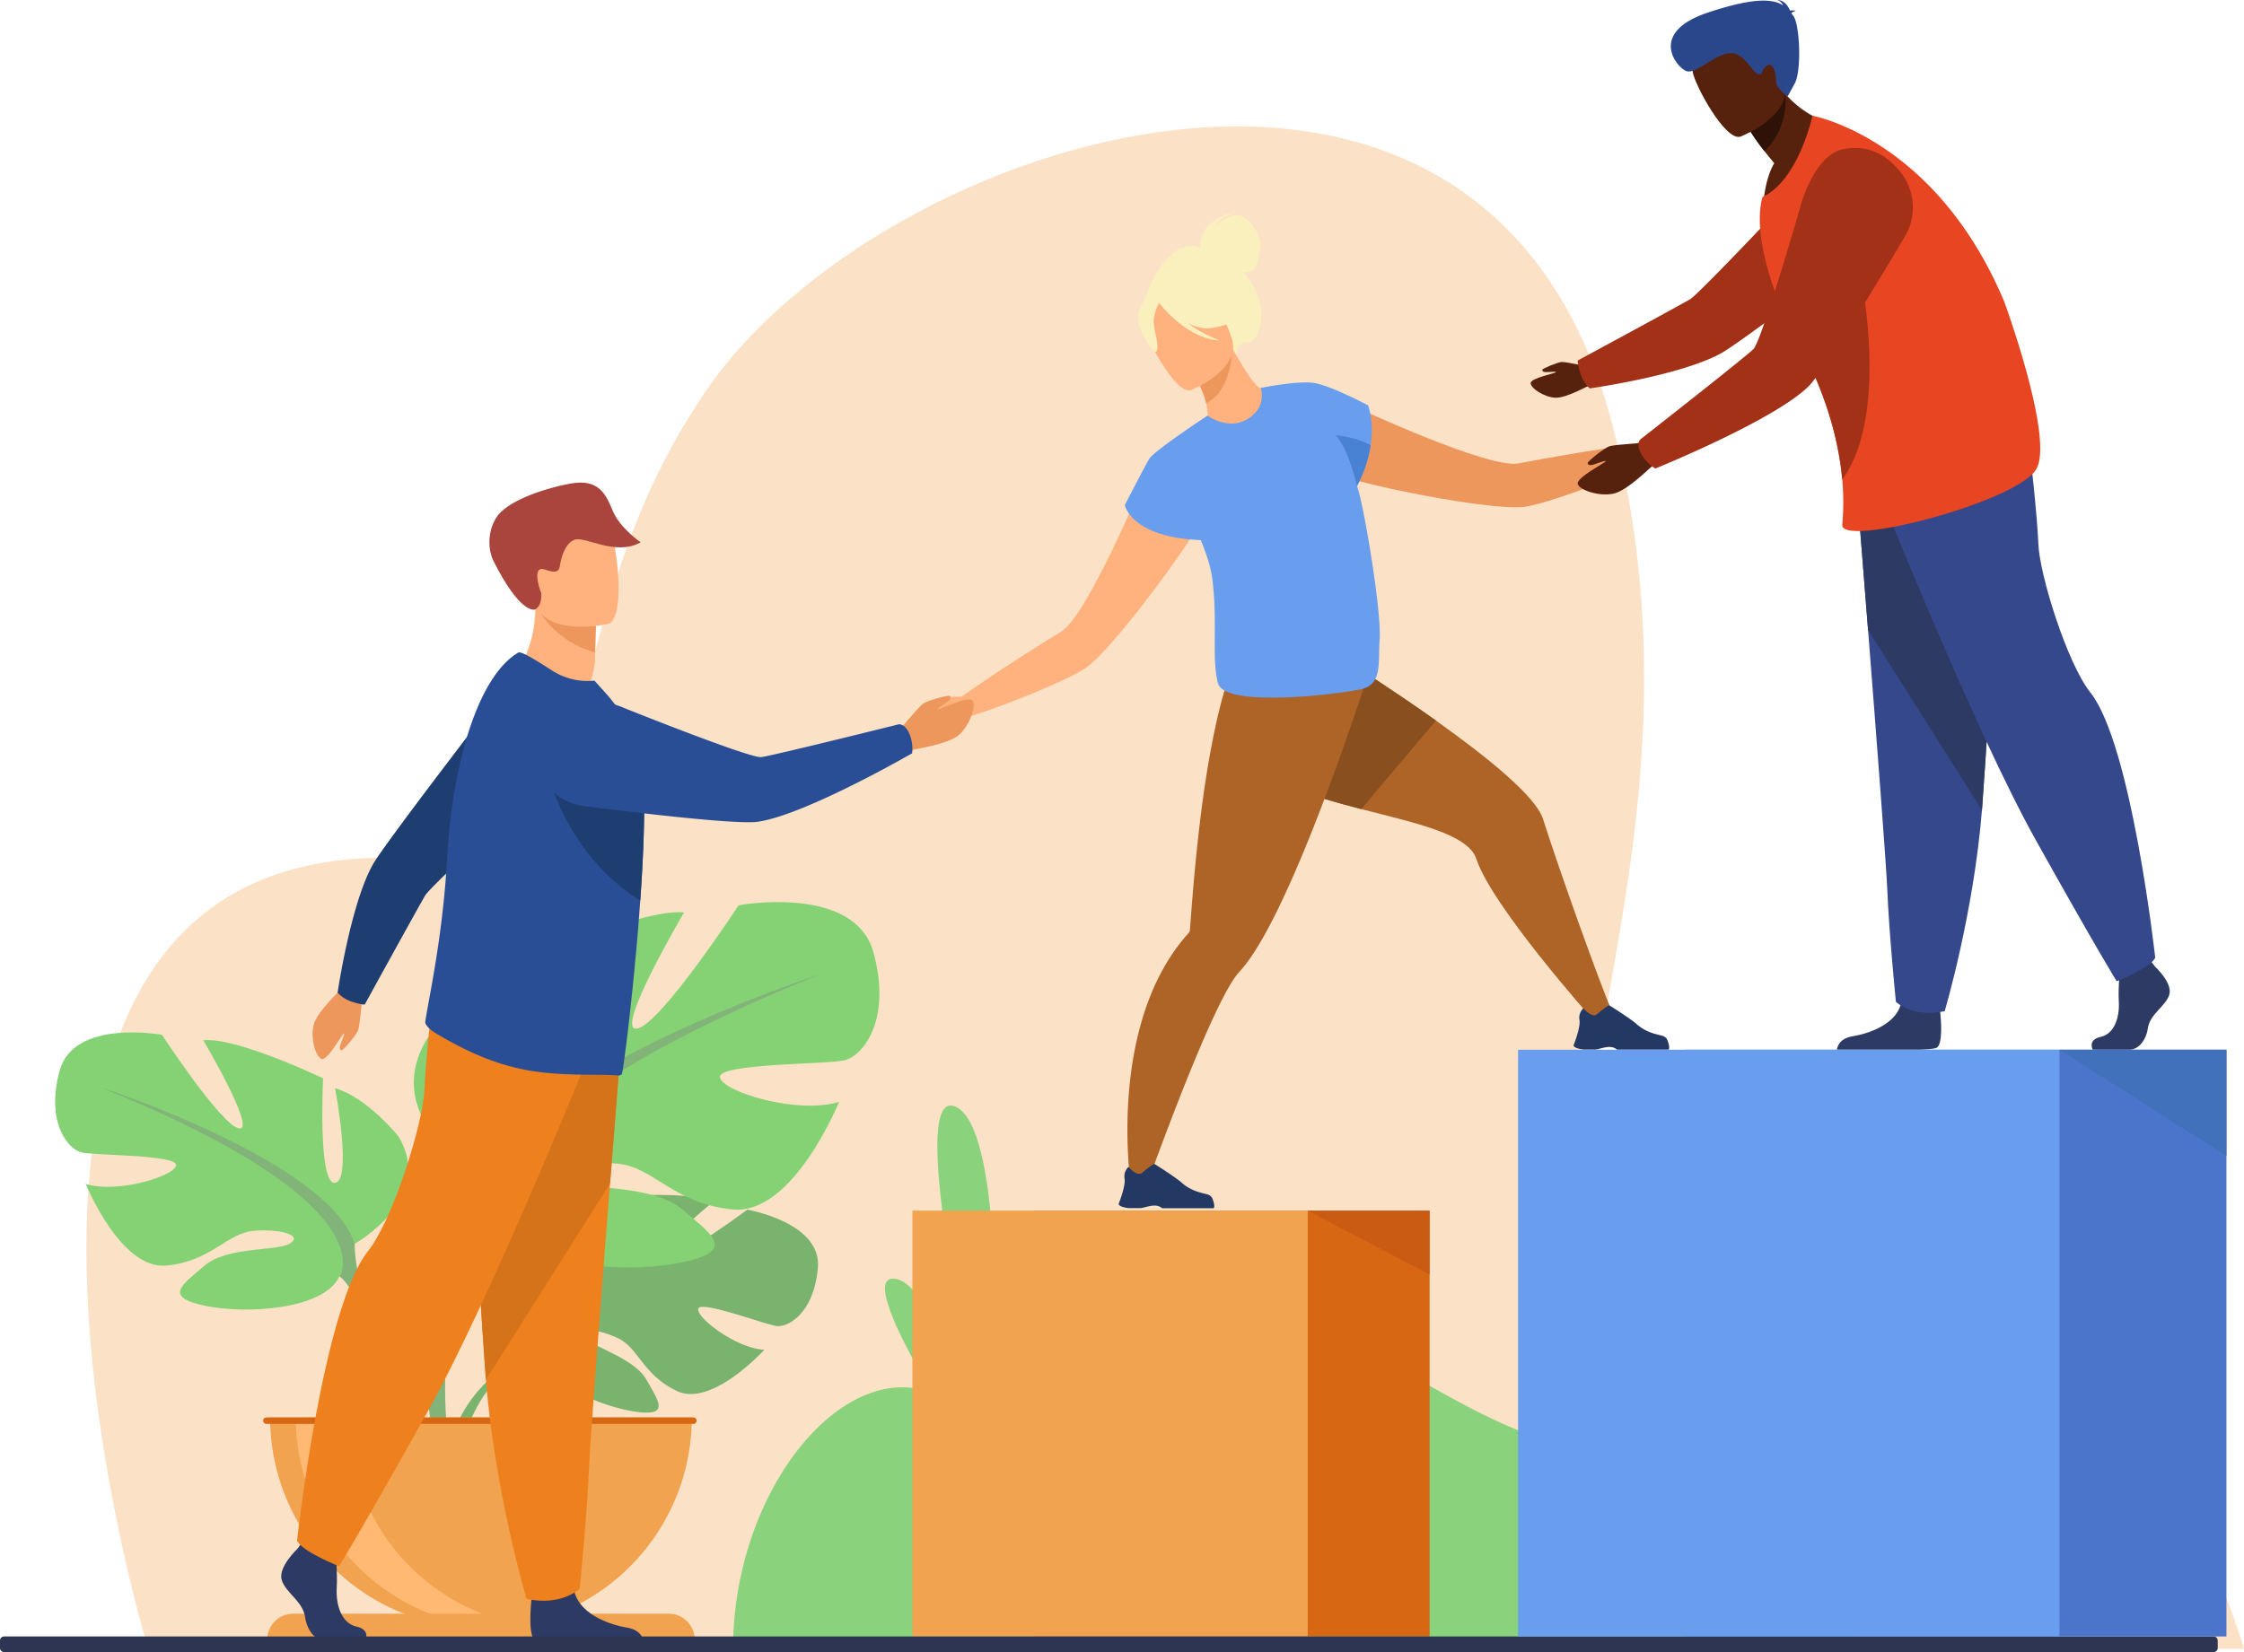 <svg id="_Layer_" data-name="&lt;Layer&gt;" xmlns="http://www.w3.org/2000/svg" width="1706.88" height="1257" viewBox="0 0 1706.88 1257"><defs><style>.cls-1{fill:#fbe2c6;}.cls-2{fill:#8bd27c;}.cls-3{fill:#d86713;}.cls-4{fill:#f1a34f;}.cls-5{fill:#c95c12;}.cls-6{fill:#79b36d;}.cls-7{fill:#84d274;}.cls-8{fill:#82b378;}.cls-9{fill:#ffb973;}.cls-10{fill:#ed975d;}.cls-11{fill:#ae6427;}.cls-12{fill:#233862;}.cls-13{fill:#8a4f1f;}.cls-14{fill:#ffb27d;}.cls-15{fill:#faf0be;}.cls-16{fill:#699dee;}.cls-17{fill:#4a82d3;}.cls-18{fill:#a9453d;}.cls-19{fill:#2c3a64;}.cls-20{fill:#ee811d;}.cls-21{fill:#d4731a;}.cls-22{fill:#1e3d70;}.cls-23{fill:#2a4e96;}.cls-24{fill:#35488b;}.cls-25{fill:#56220d;}.cls-26{fill:#a33118;}.cls-27{fill:#2e1207;}.cls-28{fill:#e84522;}.cls-29{fill:#2b478b;}.cls-30{fill:#2e3552;}.cls-31{fill:#4a75cb;}.cls-32{fill:#4271bc;}</style></defs><path class="cls-1" d="M112.786,1254.593s-185.469-602,180.069-602c193.138,0,113.574-165.168,244.883-356.319S1128.259-47.588,1226,321.528s-143.81,649.369,89.6,601.294c280.484-57.771,391.284,331.771,391.284,331.771Z"/><path class="cls-2" d="M1465.37,1184.21c-14.734-19.277-44.839-6.263-67.059,7.657a193.334,193.334,0,0,0-12.213-25.372c47.867-55.211,113.977-172.951,78.937-182.918-30.459-8.664-71.568,97.317-93.536,161.833-22.814-27.479-57.771-47.68-111.144-40.675-138.515,18.183-246.723-141.795-326.488-88.439-63.42,42.424-121.539,66.19-177.593,58.071,2.413-73.316,2.936-217.266-29.218-232.2-32.643-15.161-.623,148.318,17.173,229.948q-6.264-1.434-12.5-3.425c-11.524-40.684-30.513-93.924-51.365-95.745-19.636-1.713,4.6,46.151,28.449,86.7-68.547-25.767-149.859,74-151.208,191.963h855.77a226.033,226.033,0,0,0-8.231-39.921C1438.222,1210.528,1481.374,1205.15,1465.37,1184.21Z"/><rect class="cls-3" x="786.714" y="921.128" width="300.709" height="324" transform="translate(1874.138 2166.256) rotate(180)"/><rect class="cls-4" x="693.996" y="921.128" width="300.708" height="324" transform="translate(1688.699 2166.256) rotate(180)"/><polygon class="cls-5" points="994.704 921.128 1087.423 969.778 1087.423 921.128 994.704 921.128"/><path class="cls-6" d="M568.442,920.4s-56.236,41.819-67.2,39.282,41.1-45.141,41.1-45.141c-19.591-9.42-80.494-3.514-80.494-3.514s-20.285,65.417-30.29,60.26,20.918-57.008,20.918-57.008c-21.82-1.315-48.584,14.887-48.584,14.887-36.638,28.935,2.408,74.488,2.408,74.488s-7.519,22.52-30.657,43.026c0,0-33.045,24.438-35.34,68.1l6,.536s9.509-40.668,26.786-59.9c.672-.695,1.649-1.7,2.854-2.911,2.815-2.606,4.787-4.565,6.112-6.019,8.6-8.263,20.484-18.788,26.208-19.807a11.034,11.034,0,0,1-.244-2.879c.078.921.159,1.87.244,2.879,1.961,23.023,46.628,43.13,74.106,47.264s18.984-7.16,9.516-23.908-39.43-24.242-46.266-31.955,7.3-7.73,23.854-.169,18.823,27.724,45.382,40.444S581.371,1027,581.371,1027c-21.166-1.074-51.393-24.062-50.3-31.1s51.309,12.135,59.893,13.054,28.117-9.757,31.138-44.336S568.442,920.4,568.442,920.4Z"/><path class="cls-7" d="M269.777,946.365s62.113-34.784,33.127-81.989c0,0-23.189-28.986-48.033-36.44,0,0,13.25,70.395,0,72.051s-9.111-79.5-9.111-79.5-65.426-31.47-91.1-28.986c0,0,40.581,68.739,27.33,67.083s-58.8-71.223-58.8-71.223-67.083-12.423-77.849,27.33,6.625,59.628,16.564,62.113,73.707,1.655,72.051,9.937-44.721,21.533-68.739,14.079c0,0,26.5,65.426,61.285,62.114s45.55-24.846,67.082-26.5,37.268,4.14,26.5,9.938-47.206,1.9-64.6,16.685-31.471,23.9.828,30.52,90.27,2.485,101.864-22.36Z"/><path class="cls-8" d="M286.34,1006.821c-17.391-32.3-16.563-60.456-16.563-60.456C249.9,883.423,75.985,827.108,75.985,827.108c221.121,89.443,182.2,144.1,182.2,144.1,5.959,3.477,14.895,20.051,21.1,32.769.882,2.163,2.281,5.158,4.358,9.224h0c.842,1.838,1.516,3.343,1.981,4.393,11.384,28.486,5.353,77.679,5.353,77.679l6.9,1.854C313.162,1047.55,286.34,1006.821,286.34,1006.821Z"/><path class="cls-7" d="M368.594,898.394s-81.877-45.85-43.668-108.077c0,0,30.568-38.209,63.318-48.034,0,0-17.467,92.793,0,94.977s12.008-104.8,12.008-104.8,86.244-41.484,120.086-38.209c0,0-53.493,90.61-36.026,88.426s77.51-93.884,77.51-93.884,88.427-16.376,102.619,36.025-8.734,78.6-21.834,81.876-97.16,2.184-94.977,13.1,58.951,28.384,90.61,18.558c0,0-34.934,86.244-80.784,81.878s-60.043-32.752-88.427-34.935-49.126,5.458-34.934,13.1,62.227,2.5,85.152,22,41.484,31.5-1.093,40.231S399.161,963.9,383.877,931.144Z"/><path class="cls-8" d="M624.048,741.191s-229.254,74.235-255.454,157.2c0,0,1.092,37.118-21.835,79.693,0,0-35.354,53.687-15.2,119.042l9.1-2.444s-7.95-64.844,7.057-102.395c.613-1.384,1.5-3.367,2.61-5.789h0c2.739-5.36,4.583-9.309,5.747-12.161,8.174-16.764,19.952-38.613,27.806-43.2C383.877,931.144,332.569,859.094,624.048,741.191Z"/><path class="cls-4" d="M365.835,1238.85a160.382,160.382,0,0,0,160.382-160.383H205.453A160.382,160.382,0,0,0,365.835,1238.85Z"/><path class="cls-9" d="M405.3,1237.623A160.493,160.493,0,0,1,225,1078.466h39.843A160.41,160.41,0,0,0,405.3,1237.623Z"/><path class="cls-4" d="M508.646,1227.822H223.024a19.788,19.788,0,0,0-19.787,19.787h325.2A19.787,19.787,0,0,0,508.646,1227.822Z"/><path class="cls-3" d="M527.406,1078.466H202.638a2.46,2.46,0,1,0,0,4.92H527.406a2.46,2.46,0,0,0,0-4.92Z"/><path class="cls-10" d="M1263.009,325.907c-4.648-.706-18.656,12.245-18.656,12.245h0c-29.913,3.456-73.646,11.4-89.387,14.429-11.164,2.149-41.173-8.083-70.493-19.831-34.868-13.978-68.752-30.1-68.752-30.1-19.347-.986-41.319,34.313-2.083,56.755,5.99,3.427,28.5,9.274,54.41,14.613l.006,0c35.75,7.366,77.983,13.76,92.36,11.513,16.7-2.612,63.968-19.9,92.086-33.146h0l.072-.035.312-.148c1.688-.789,8.571-3.854,13.164-3.583,5.268.313,17-9.328,17.358-11.9S1267.66,326.612,1263.009,325.907Z"/><path class="cls-11" d="M1226.486,770.593l-16.469,3.346s-75.369-84.682-87-120.316c-6.224-19.043-46.013-27.272-87.6-38.022-36.192-9.358-73.744-20.632-91.676-42.63-38.546-47.264,24.208-105.34,24.208-105.34s66.723,39.655,124.285,80.624c40.233,28.631,75.992,57.9,81.381,74.722C1186.706,663.885,1214.457,741.644,1226.486,770.593Z"/><path class="cls-12" d="M1204.443,798.528h9.265c3.1-.487,5.394-1.385,8.577-1.8,4.833-.633,7.057,1.348,7.5,1.8.06.061.087.094.087.094h39.352c.99-1.413.04-4.688-.89-7.1a5.6,5.6,0,0,0-3.685-3.367c-4.173-1.209-12.4-2.285-19.935-9.106-4.238-3.83-20.468-14.084-20.468-14.084l-.086-.02c-.358.007-2.054.528-9.436,6.762-3.816,3.216-10.32-4.543-10.32-4.543a9.25,9.25,0,0,0-2.133,2.893,9.777,9.777,0,0,0-.846,6.041c.588,3.545-1.306,10.135-2.82,14.592-.916,2.7-1.689,4.617-1.689,4.617S1196.473,797.532,1204.443,798.528Z"/><path class="cls-13" d="M1092.24,548.255,1035.423,615.6c-36.192-9.358-73.744-20.632-91.676-42.63-38.546-47.264,24.208-105.34,24.208-105.34S1034.678,507.286,1092.24,548.255Z"/><path class="cls-11" d="M1040.61,513.078s-4.581,14.444-12.037,36.175c-9.429,27.477-23.474,66.6-38.707,102.882-3.347,7.971-6.755,15.811-10.183,23.356-12.668,27.92-25.638,51.854-37.055,64.016-20.515,21.865-70.391,162.433-70.391,162.433L859.808,898.5S842.482,778.47,903.862,710.167a4.339,4.339,0,0,0,1.242-2.549.03.03,0,0,0,.009-.026c.816-10.112,3.737-55.386,10.094-101.265,1.562-11.257,3.329-22.54,5.318-33.353.123-.693.257-1.376.381-2.059,9.339-50,18.279-72.237,29.819-83.422l84.861,24.155Z"/><path class="cls-12" d="M858.422,919.2h9.264c3.1-.489,5.395-1.388,8.577-1.8,4.833-.633,7.059,1.347,7.5,1.8a1.208,1.208,0,0,1,.086.093H923.2c.99-1.414.04-4.689-.892-7.1a5.6,5.6,0,0,0-3.684-3.368c-4.173-1.208-12.4-2.284-19.935-9.1-4.238-3.831-20.469-14.085-20.469-14.085l-.086-.02c-.356.006-2.052.528-9.435,6.761-3.817,3.216-10.321-4.543-10.321-4.543a9.29,9.29,0,0,0-2.132,2.893,9.772,9.772,0,0,0-.845,6.041c.588,3.546-1.308,10.136-2.819,14.593-.918,2.7-1.692,4.615-1.692,4.615S850.453,918.207,858.422,919.2Z"/><path class="cls-14" d="M876.624,349.835s-14.2,34.735-30.57,68.547c-13.77,28.426-29.07,56.195-38.772,62.122-13.679,8.357-51.363,31.928-75.808,49.511,0,0-19.077-.145-22.04,3.507s-9.8,20.061-7.806,21.721,17.163.891,20.847-2.886c3.214-3.294,10.369-5.662,12.147-6.213l.331-.1.076-.021h0c29.705-9.138,76.3-28.177,90.4-37.489,12.144-8.017,39.067-41.179,60.541-70.694l.006,0c15.567-21.395,28.273-40.871,30.395-47.437C930.276,347.39,890.265,336.081,876.624,349.835Z"/><path class="cls-15" d="M950.882,213.622a71.234,71.234,0,0,0-5.087-6.572,15.945,15.945,0,0,0,6.267-.942c4.984-2.06,7.256-17.883,6.507-22.576s-7.669-18.264-16.206-19.617S925,172.043,925,172.043c1.577-6.844,16.021-10.791,16.021-10.791-29.753,5.486-28.235,25.33-28.03,27.162C885.757,178.712,869.77,230,869.77,230l70.547,41.574s.185-11.329,6.917-10.6C957.731,262.114,966.467,236.339,950.882,213.622Z"/><path class="cls-14" d="M955.377,321.238c-16.188,7.63-37.668-3.359-37.553-3.475,1.388-1.388.9-5.544-.372-10.978-1.272-5.666-4.279-13.414-9.827-22.662-1.157-1.967-2.313-3.932-3.7-6.014l1.851-.692,31.449-12.6s5.088,9.134,10.406,17.459c4.509,6.938,9.249,13.181,11.332,12.951C959.076,295.107,979.887,309.444,955.377,321.238Z"/><path class="cls-10" d="M937.223,267.935c-.809,11.214-4.625,31.449-19.771,38.85-1.272-5.666-4.279-13.414-9.827-22.662Z"/><path class="cls-14" d="M905.783,296.887s40.944-16.139,30.5-41.482-12.192-44.494-38.775-35.261-27.645,20.982-26.217,30.289S894.863,300.432,905.783,296.887Z"/><path class="cls-15" d="M921.055,249.626c18.905-2.669,24.423-10.311,24.423-10.311a52.36,52.36,0,0,1-27.642-22.046s-21.249-7.167-37,4.813a10.614,10.614,0,0,0-1.991,4.44c-3.608-1.182-9.037-.875-12.168,9.326-4.705,15.323,12.032,32.055,12.032,32.055,4.058-1.147-.519-14.8-1.159-22.091-.469-5.365,2.423-12.23,3.985-15.486,2,2.6,21.949,27.664,46.3,28.664A102.717,102.717,0,0,1,903.265,245.8C909.086,248.657,915.28,250.441,921.055,249.626Z"/><path class="cls-16" d="M1033.331,373.453c-.347-1.223-.719-2.491-1.111-3.793a96.035,96.035,0,0,0,10.334-30.963c2.776-18.732-1.965-30.3-1.965-30.3s-28.4-15.06-40.94-16.977a.686.686,0,0,0-.156-.047c-.148-.021-.319-.035-.5-.047-12.658-1.746-40.065,3.849-40.065,3.849s5.287,14.074-9.629,23.456-30.842-2.4-30.842-2.4c-.481.324-.992.68-1.518,1.052l0,0s-39.243,25.893-42.766,31.81-18.616,35.215-18.616,35.215,4.785,24.595,57.8,26.652c4.357,10.569,7.694,20.88,8.779,29.479,4.211,33.387-.676,59.724,4.231,79.211s93.361,8.375,109.378,4.626,12.415-20.854,13.647-37.47C1050.936,465.925,1038.546,391.872,1033.331,373.453Z"/><path class="cls-17" d="M1042.554,338.7a96.063,96.063,0,0,1-10.405,31.1c-1.388-6.127-7.053-28.558-16.187-38.735C1015.962,331.063,1031.339,332.453,1042.554,338.7Z"/><path class="cls-10" d="M682.4,557.507s16.479-19.97,20.025-22.33,19.114-6.5,20-5.666.93,2.04-1,3.743-9.289,6-8.239,6.483,23.259-10.572,26.461-6.853-1.814,19.068-10.371,26.427-34.1,10.5-35.709,11.524C679.953,579.547,682.4,557.507,682.4,557.507Z"/><path class="cls-14" d="M392.273,511.4s23.674,28.086,53.822,16.337c0,0,6.487-15.686,6.577-27.25.01-1.422.029-2.8.05-4.113.161-13.021.6-20.327.6-20.327a.2.2,0,0,0-.031-.006c-1.372-.572-46.087-18.93-46.049-17.406C408.009,493.847,392.273,511.4,392.273,511.4Z"/><path class="cls-10" d="M411.731,467.028c4.313,7.993,19.108,23.629,40.991,29.341.161-13.021.6-20.327.6-20.327a.2.2,0,0,0-.031-.006C452.054,475.7,410.449,464.672,411.731,467.028Z"/><path class="cls-14" d="M462.687,474.688S412.4,486.512,405.52,455.082s-18-51.071,13.812-59.948,40.7,1.746,45.547,11.678S475.591,470.8,462.687,474.688Z"/><path class="cls-18" d="M407.241,463.646c-.688.439-11.508,3.763-32-37.059-3.216-6.408-5.407-20.271,2.091-32.52S411.418,372.188,433.507,368s27.393,8.238,32.6,20.731c5.46,13.114,21.232,23.91,21.232,23.91-19.049,10.641-41.993-4.578-49.941-2.075s-10.756,15.029-11.352,19.045-1.513,7.351-11.508,3.765-4.519,14.165-2.919,17.559C411.615,450.931,412.973,459.973,407.241,463.646Z"/><path class="cls-19" d="M277.7,1248.438h-30.45c-6.382,0-13.476-6.476-15.251-18.334s-14.9-18.335-17.738-28.041,11.71-23.374,11.71-23.374l2.432-3.167,2.53-3.3,24.12,5.748s.595,5.821.967,13.234c.259,5.352.4,11.542.1,16.967-.71,12.945,3.577,26.881,14.923,29.4S277.7,1248.438,277.7,1248.438Z"/><path class="cls-19" d="M489.675,1248.732H408.962a7.114,7.114,0,0,1-1.714-.512c-5.389-2.778-3.7-24.021-3.054-30.583.125-1.215.213-1.928.213-1.928s28.382-23.372,32.288-5.476c.124.558.266,1.107.417,1.646v.009c4.928,16.745,26.952,24.349,39.674,26.47C486.506,1239.985,489.028,1245.816,489.675,1248.732Z"/><path class="cls-20" d="M473.407,781.98S469.1,835.759,464.031,900.4c-6.886,87.816-15.167,195.681-15.986,216.115-1.416,35.483-7.1,92.242-7.1,92.242s-13.475,13.484-40.444,7.8c0,0-24.032-81.025-30.9-166.752-.106-1.406-.213-2.821-.319-4.237-6.385-87.27-16.316-271.042-16.316-271.042Z"/><path class="cls-21" d="M473.407,781.98S469.1,835.759,464.031,900.4l-94.424,149.406c-.106-1.406-.213-2.821-.319-4.237-6.385-87.27-16.316-271.042-16.316-271.042Z"/><path class="cls-20" d="M453.723,788.366S376.03,983.131,324.944,1074.659,257.9,1191.731,257.9,1191.731s-29.268-11.708-31.93-19.689c0,0,19.537-176.7,53.747-219.776,19.332-24.339,42.04-97.381,43.1-122.925s6.918-76.1,6.918-76.1Z"/><path class="cls-10" d="M275.838,755.931s-2.011,24.323-3.486,28.058-11.3,15.313-12.433,15.147-1.818-1.078-1.243-3.435,3.963-9.639,2.891-9.451-12.315,20.7-16.793,19.542-8.856-15.736-6.192-26.035,20.748-26.472,21.438-28.131C265.877,737.554,275.838,755.931,275.838,755.931Z"/><path class="cls-22" d="M267.5,762.1c8.6,2.76,9.977,2.136,9.977,2.136s41.855-76.2,46.1-83.178,88.866-85.453,88.866-85.453l-21.748-81.1S294.439,639.148,284.045,657.035c-17.176,29.555-27.241,98.2-27.241,98.2A25.172,25.172,0,0,0,267.5,762.1Z"/><path class="cls-23" d="M489.808,627.444c-.3,16.656-1.268,35.377-2.574,54.393q-.12,1.692-.239,3.383c-.835,11.78-1.741,23.588-2.78,35.1-.417,4.617-.86,9.18-1.322,13.662l-.071.605c-.036,1.678-.24,3.5-.426,5.158-4.243,43.126-8.691,77.2-9.517,77.722a4.842,4.842,0,0,1-3.311.844c-11.31-1.421-45.054,1.145-72.68-4.866-23.312-4.918-43.385-14.239-64.655-26.81-2.823-1.668-9.259-6.089-8.735-9.392.514-3.631,1.464-8.878,2.672-15.474,4.191-22.939,11.425-62.4,13.893-108.58q.72-12.9,2.086-25.452a386.239,386.239,0,0,1,11.267-60.785c9.471-34.106,23.39-60.224,40.853-70.441,2.282-1.279,14.559,6.533,25.834,13.768a49.775,49.775,0,0,0,32.038,7.59l9.384,10.378c11.363,13.21,23.463,30.8,26.766,55.795q.374,2.77.638,5.895A366.368,366.368,0,0,1,489.808,627.444Z"/><path class="cls-22" d="M489.808,627.444c-.3,16.656-1.268,35.377-2.574,54.393q-.12,1.692-.239,3.383c-64.6-40.437-74.554-114.432-74.554-114.432,31.781,1.395,57.029,8.7,76.488,19.15A366.368,366.368,0,0,1,489.808,627.444Z"/><path class="cls-23" d="M692.206,559.505c-3.33-9.009-8.509-8.423-8.509-8.423s-96.052,23.937-104.672,24.964-103.434-37.022-103.434-37.022-37.319-16.749-54.8-1.456c-15.191,13.29-15.882,30.124-12.328,44.262a42.268,42.268,0,0,0,35.724,31.489c38.682,4.927,115.858,14.2,132.034,11.949,36-5.012,117.576-52.1,117.576-52.1A30.222,30.222,0,0,0,692.206,559.505Z"/><g id="man"><path class="cls-19" d="M1639.338,735.56s13.344,12.368,10.741,21.156-14.648,14.646-16.275,25.388-8.136,16.6-14,16.6h-27.931s-4.313-7.559,6.1-9.837,14.343-14.9,13.691-26.617.977-27.34.977-27.34l22.132-5.208Z"/><path class="cls-19" d="M1473.019,797.24c-1.352.68-6.112,1.148-12.64,1.462h-63.164c.212-1.879,1.683-8.576,12.011-10.242,11.67-1.9,31.884-8.679,36.389-23.605.152-.475.28-.969.39-1.461,3.579-15.947,29.615,4.878,29.615,4.878s.076.638.187,1.726C1476.419,775.862,1477.957,794.775,1473.019,797.24Z"/><path class="cls-24" d="M1412.32,370.667s3.955,49.34,8.6,108.648c6.319,80.567,13.915,179.53,14.667,198.277,1.3,32.554,6.512,84.628,6.512,84.628s12.362,12.372,37.106,7.157c0,0,22.047-74.336,28.345-152.988.1-1.289.2-2.587.293-3.886,5.86-80.069,14.969-248.67,14.969-248.67Z"/><path class="cls-19" d="M1412.32,370.667s3.955,49.34,8.6,108.648l86.63,137.074c.1-1.289.2-2.587.293-3.886,5.86-80.069,14.969-248.67,14.969-248.67Z"/><path class="cls-24" d="M1430.38,376.527s71.28,178.689,118.149,262.661,61.516,107.41,61.516,107.41,26.852-10.742,29.293-18.065c0,0-17.922-162.116-49.311-201.634-17.735-22.331-38.568-89.344-39.545-112.78s-6.348-69.815-6.348-69.815Z"/><path class="cls-25" d="M1210.523,279.612s-19.334-4.421-22.589-4.2-14.638,4.985-14.788,5.908.388,1.673,2.354,1.806,8.441-.7,8.031.085-19.059,4.449-19.264,8.2,10.011,10.728,18.643,11.195,25.6-9.561,27.058-9.688C1222.308,291.845,1210.523,279.612,1210.523,279.612Z"/><path class="cls-26" d="M1202.246,284.522c-2.772-8.832-2.123-10.238-2.123-10.238s78.373-42.378,85.549-46.676,88.169-90.489,88.169-90.489l82.959,22.834s-128.379,97.795-146.776,108.325c-30.4,17.4-100.812,27.252-100.812,27.252A25.766,25.766,0,0,1,1202.246,284.522Z"/><path class="cls-25" d="M1398.979,95.218s-29.083,51.172-57.511,57.851c0,0,1.184-17.186,8.106-28.947-2.835-3.343-5.323-6.414-7.479-9.163a171.552,171.552,0,0,1-10.558-14.782l9.648-25.938,6.546-17.6a84.62,84.62,0,0,0,10.23,14.739C1376.591,92.8,1398.979,95.218,1398.979,95.218Z"/><path class="cls-27" d="M1357.961,71.381s3.469,25.643-15.866,43.578a171.552,171.552,0,0,1-10.558-14.782l9.648-25.938C1351.529,71.087,1357.961,71.381,1357.961,71.381Z"/><path class="cls-25" d="M1323.873,103.958s43.455-16.941,32.488-43.839-12.744-47.2-40.951-37.522-29.381,22.127-27.9,31.995S1312.287,107.671,1323.873,103.958Z"/><path class="cls-28" d="M1548.349,357.811c-17.533,25.2-148.592,58.876-147.038,41.43a189.414,189.414,0,0,0-.017-34.408q-.494-5.607-1.394-11.888c-3.329-22.921-11.239-52.395-28.879-86.51-1.323-2.558-2.7-5.132-4.128-7.742a266.612,266.612,0,0,1-18.172-40.828c-9.082-26.241-12.739-51.347-8.159-67.761.019-.081.045-.151.072-.231,27.4-12.668,38.012-61.8,38.012-61.8s93.469,16.779,145.822,141.365C1524.468,229.441,1563.6,335.874,1548.349,357.811Z"/><path class="cls-26" d="M1401.294,364.833q-.494-5.607-1.394-11.888c-3.329-22.921-11.239-52.395-28.879-86.51,3.027-18.36,7.209-33.628,11.8-40.5,18.642-27.938,29.5-32.305,29.5-32.305S1440.275,311.523,1401.294,364.833Z"/><path class="cls-25" d="M1253.959,336.783s-25.856,1.358-29.864,2.8-16.6,11.49-16.459,12.7,1.086,1.961,3.6,1.426,10.348-3.9,10.113-2.763-22.339,12.4-21.257,17.183,16.4,9.893,27.41,7.4,28.732-21.155,30.514-21.835C1273.128,347.933,1253.959,336.783,1253.959,336.783Z"/><path class="cls-26" d="M1249.083,346.589c-5.181-8.368-1.447-12.186-1.447-12.186s79.874-62.538,86.135-68.856,35.263-106.918,35.263-106.918,9.981-40.713,33.356-45.2c20.313-3.9,34.352,6.148,43.537,17.929a43.316,43.316,0,0,1,2.936,48.714c-20.395,34.365-61.534,102.577-73.547,114.231-26.737,25.936-116.2,62.183-116.2,62.183A30.975,30.975,0,0,1,1249.083,346.589Z"/><path class="cls-29" d="M1362.6,10.152c.305-.6,1.189-1.244,3.347-1.9a9.042,9.042,0,0,0-4.375-.163c-1.219-2.977-4.185-8.046-9.748-8.085a6.855,6.855,0,0,1,4.367,4.024c-7.623-4.832-21.751-6.234-57.021,5.514-46.485,15.483-23.26,42.467-16.216,44.63s20.015-11.72,31.68-13.616,17.976,14.354,22.423,15.7,1.919-2.35,6.575-6.053,7.332,5.008,7.231,11.127,8.979,11.918,8.979,11.918l5.326-9.769c5.325-9.768,3.877-45.232-1.212-51.615C1363.505,11.3,1363.057,10.726,1362.6,10.152Z"/></g><path class="cls-30" d="M3.114,1245.128H1683.767a3.113,3.113,0,0,1,3.113,3.113v5.646a3.113,3.113,0,0,1-3.113,3.113H3.114A3.114,3.114,0,0,1,0,1253.886v-5.644A3.114,3.114,0,0,1,3.114,1245.128Z"/><rect class="cls-31" x="1281.708" y="798.7" width="411.818" height="446.425"/><rect class="cls-16" x="1154.724" y="798.703" width="411.825" height="446.425"/><polygon class="cls-32" points="1693.526 798.703 1693.526 879.586 1566.551 798.703 1693.526 798.703"/></svg>
